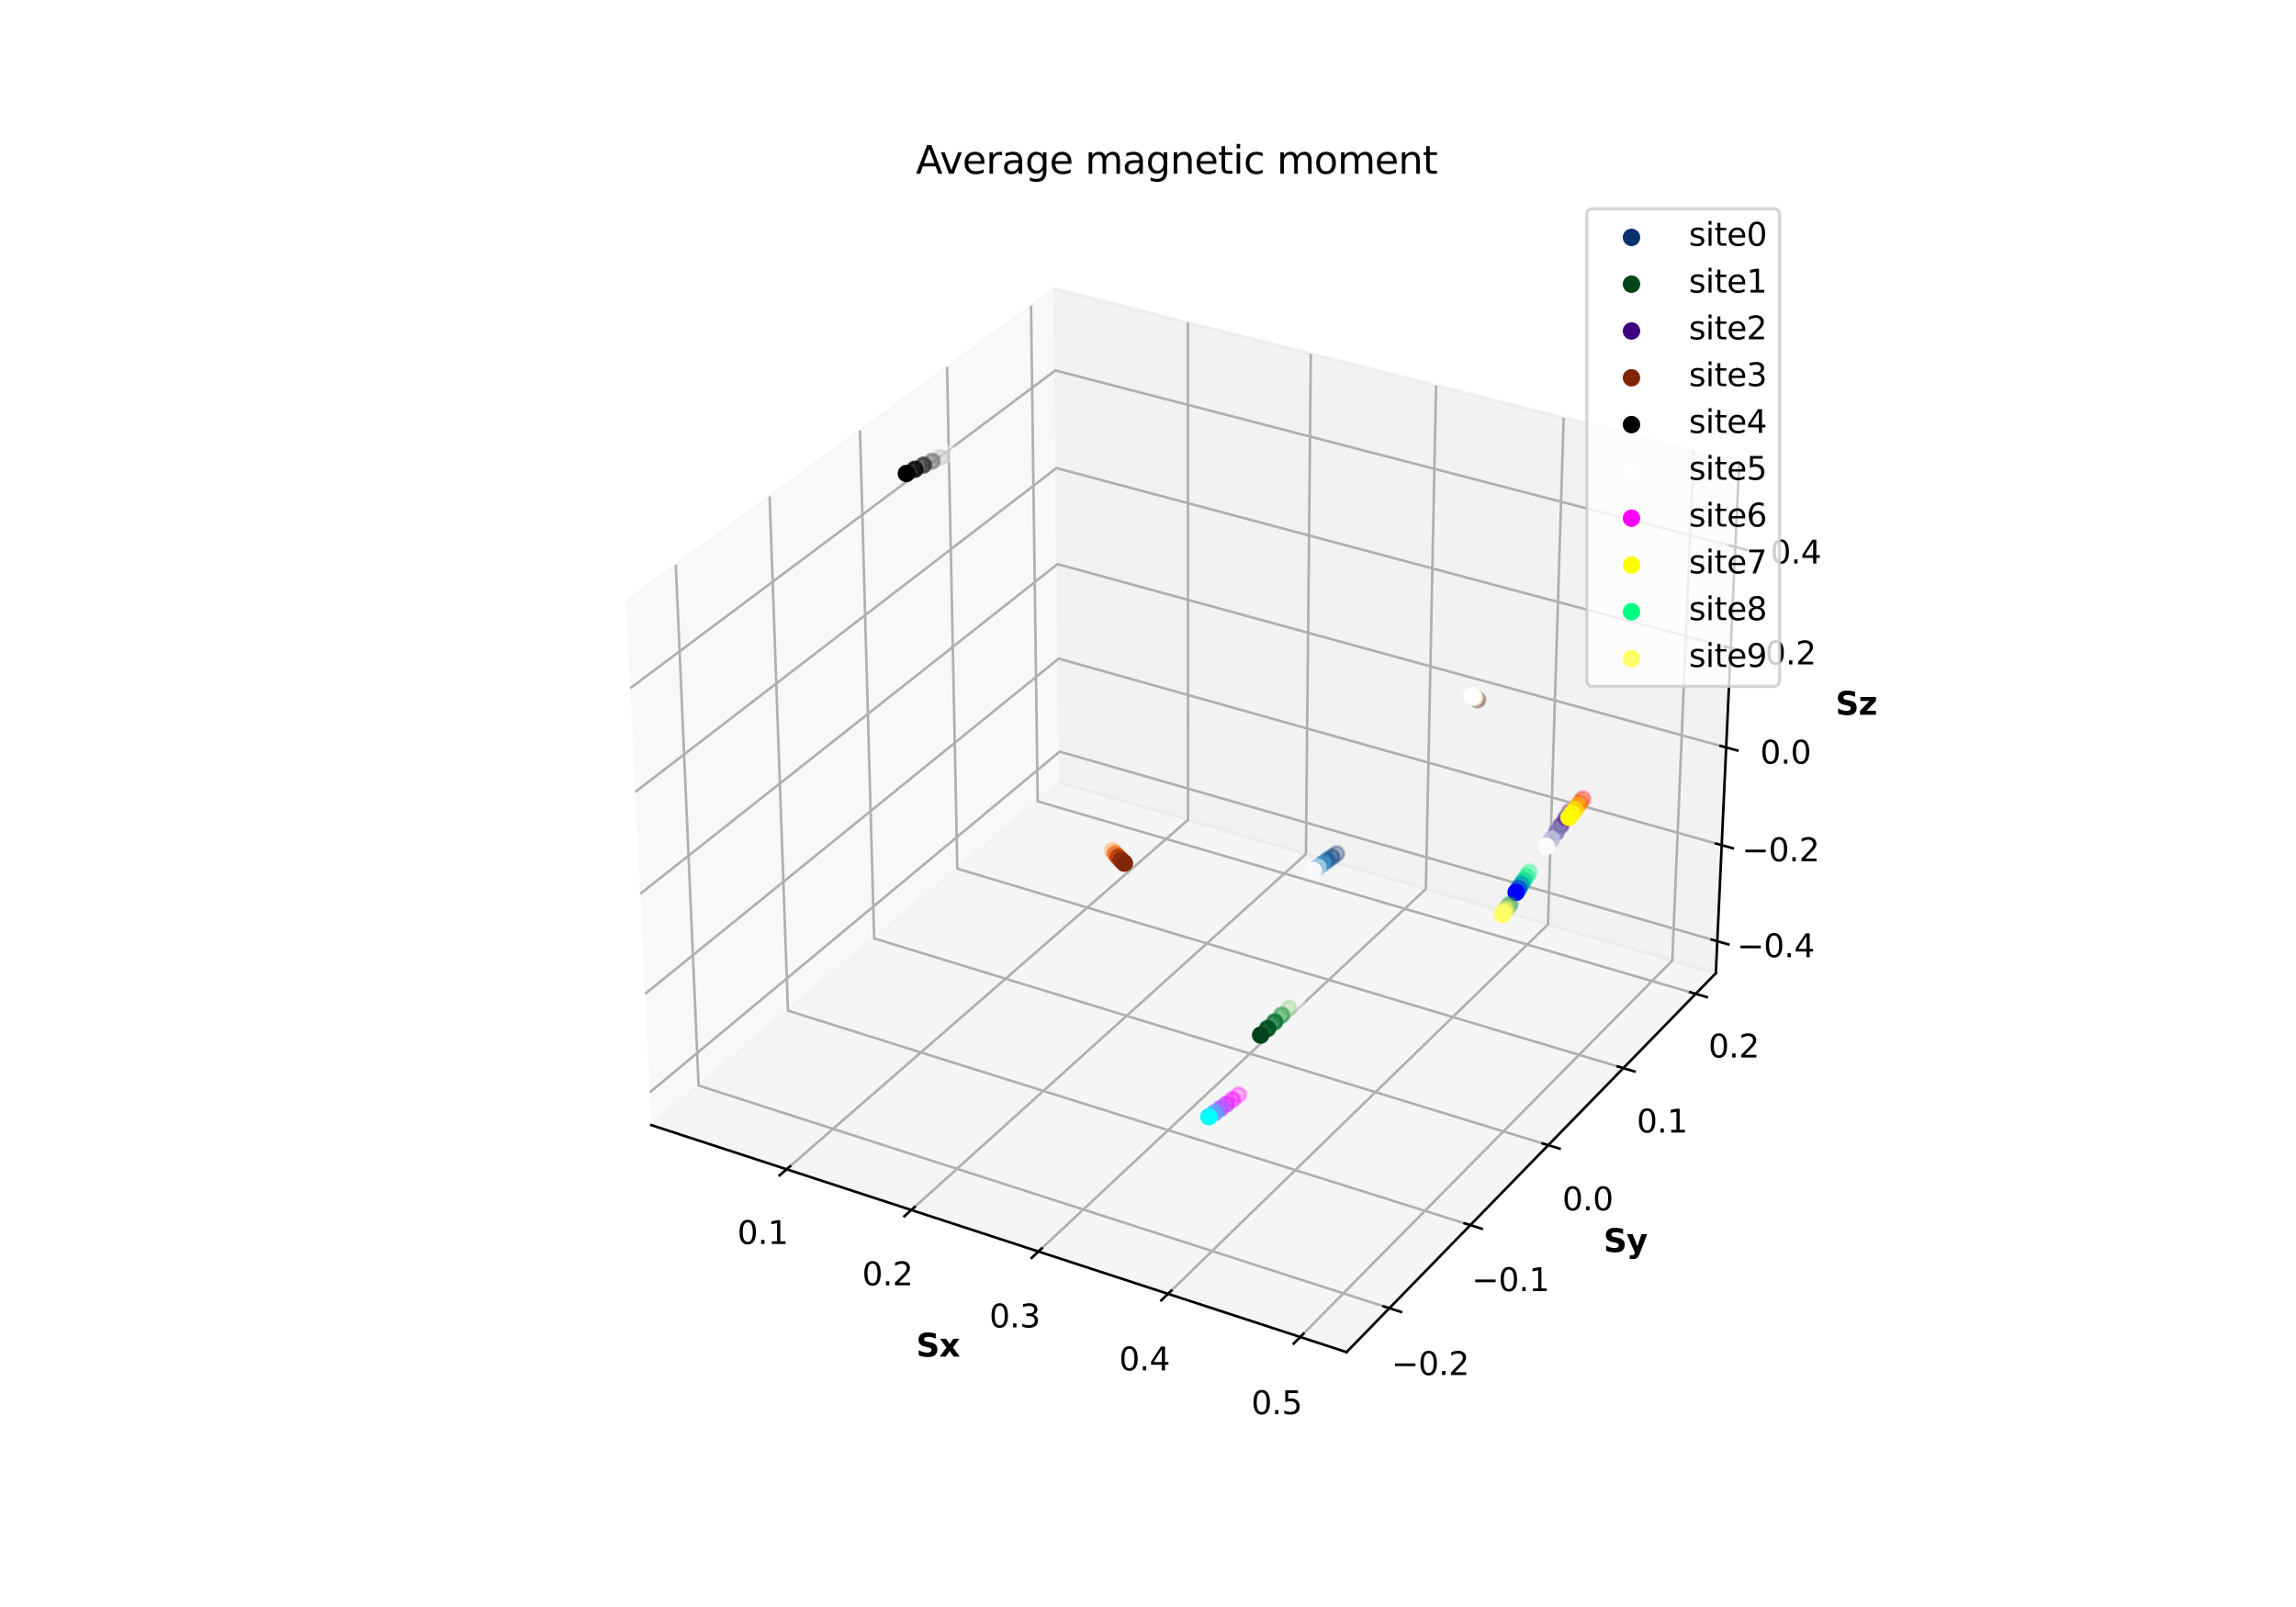 <?xml version="1.0" encoding="utf-8" standalone="no"?>
<!DOCTYPE svg PUBLIC "-//W3C//DTD SVG 1.1//EN"
  "http://www.w3.org/Graphics/SVG/1.1/DTD/svg11.dtd">
<svg xmlns:xlink="http://www.w3.org/1999/xlink" width="720pt" height="504pt" viewBox="0 0 720 504" xmlns="http://www.w3.org/2000/svg" version="1.1">
 <defs>
  <style type="text/css">*{stroke-linejoin: round; stroke-linecap: butt}</style>
 </defs>
 <g id="figure_1">
  <g id="patch_1">
   <path d="M 0 504 
L 720 504 
L 720 0 
L 0 0 
z
" style="fill: #ffffff"/>
  </g>
  <g id="patch_2">
   <path d="M 174.96 448.56 
L 563.04 448.56 
L 563.04 60.48 
L 174.96 60.48 
z
" style="fill: #ffffff"/>
  </g>
  <g id="pane3d_1">
   <g id="patch_3">
    <path d="M 204.263 352.872 
L 332.419 245.448 
L 330.638 90.525 
L 196.348 188.523 
" style="fill: #f2f2f2; opacity: 0.5; stroke: #f2f2f2; stroke-linejoin: miter"/>
   </g>
  </g>
  <g id="pane3d_2">
   <g id="patch_4">
    <path d="M 332.419 245.448 
L 538.065 305.222 
L 545.404 144.961 
L 330.638 90.525 
" style="fill: #e6e6e6; opacity: 0.5; stroke: #e6e6e6; stroke-linejoin: miter"/>
   </g>
  </g>
  <g id="pane3d_3">
   <g id="patch_5">
    <path d="M 204.263 352.872 
L 422.257 424.069 
L 538.065 305.222 
L 332.419 245.448 
" style="fill: #ececec; opacity: 0.5; stroke: #ececec; stroke-linejoin: miter"/>
   </g>
  </g>
  <g id="axis3d_1">
   <g id="line2d_1">
    <path d="M 204.263 352.872 
L 422.257 424.069 
" style="fill: none; stroke: #000000; stroke-width: 0.8; stroke-linecap: square"/>
   </g>
   <g id="text_1">
    <!-- Sx -->
    <g transform="translate(287.312 425.472) scale(0.1 -0.1)">
     <defs>
      <path id="DejaVuSans-Bold-53" d="M 3834 4519 
L 3834 3531 
Q 3450 3703 3084 3790 
Q 2719 3878 2394 3878 
Q 1963 3878 1756 3759 
Q 1550 3641 1550 3391 
Q 1550 3203 1689 3098 
Q 1828 2994 2194 2919 
L 2706 2816 
Q 3484 2659 3812 2340 
Q 4141 2022 4141 1434 
Q 4141 663 3683 286 
Q 3225 -91 2284 -91 
Q 1841 -91 1394 -6 
Q 947 78 500 244 
L 500 1259 
Q 947 1022 1364 901 
Q 1781 781 2169 781 
Q 2563 781 2772 912 
Q 2981 1044 2981 1288 
Q 2981 1506 2839 1625 
Q 2697 1744 2272 1838 
L 1806 1941 
Q 1106 2091 782 2419 
Q 459 2747 459 3303 
Q 459 4000 909 4375 
Q 1359 4750 2203 4750 
Q 2588 4750 2994 4692 
Q 3400 4634 3834 4519 
z
" transform="scale(0.016)"/>
      <path id="DejaVuSans-Bold-78" d="M 1422 1791 
L 159 3500 
L 1344 3500 
L 2059 2463 
L 2784 3500 
L 3969 3500 
L 2706 1797 
L 4031 0 
L 2847 0 
L 2059 1106 
L 1281 0 
L 97 0 
L 1422 1791 
z
" transform="scale(0.016)"/>
     </defs>
     <use xlink:href="#DejaVuSans-Bold-53"/>
     <use xlink:href="#DejaVuSans-Bold-78" x="72.021"/>
    </g>
   </g>
   <g id="Line3DCollection_1">
    <path d="M 246.675 366.724 
L 372.571 257.119 
L 372.499 101.135 
" style="fill: none; stroke: #b0b0b0; stroke-width: 0.8"/>
    <path d="M 285.776 379.494 
L 409.528 267.861 
L 411.06 110.909 
" style="fill: none; stroke: #b0b0b0; stroke-width: 0.8"/>
    <path d="M 325.637 392.513 
L 447.142 278.794 
L 450.337 120.865 
" style="fill: none; stroke: #b0b0b0; stroke-width: 0.8"/>
    <path d="M 366.279 405.786 
L 485.431 289.923 
L 490.349 131.007 
" style="fill: none; stroke: #b0b0b0; stroke-width: 0.8"/>
    <path d="M 407.725 419.323 
L 524.413 301.253 
L 531.118 141.34 
" style="fill: none; stroke: #b0b0b0; stroke-width: 0.8"/>
   </g>
   <g id="xtick_1">
    <g id="line2d_2">
     <path d="M 247.771 365.769 
L 244.476 368.638 
" style="fill: none; stroke: #000000; stroke-width: 0.8; stroke-linecap: square"/>
    </g>
    <g id="text_2">
     <!-- 0.1 -->
     <g transform="translate(231.223 390.153) scale(0.1 -0.1)">
      <defs>
       <path id="DejaVuSans-30" d="M 2034 4250 
Q 1547 4250 1301 3770 
Q 1056 3291 1056 2328 
Q 1056 1369 1301 889 
Q 1547 409 2034 409 
Q 2525 409 2770 889 
Q 3016 1369 3016 2328 
Q 3016 3291 2770 3770 
Q 2525 4250 2034 4250 
z
M 2034 4750 
Q 2819 4750 3233 4129 
Q 3647 3509 3647 2328 
Q 3647 1150 3233 529 
Q 2819 -91 2034 -91 
Q 1250 -91 836 529 
Q 422 1150 422 2328 
Q 422 3509 836 4129 
Q 1250 4750 2034 4750 
z
" transform="scale(0.016)"/>
       <path id="DejaVuSans-2e" d="M 684 794 
L 1344 794 
L 1344 0 
L 684 0 
L 684 794 
z
" transform="scale(0.016)"/>
       <path id="DejaVuSans-31" d="M 794 531 
L 1825 531 
L 1825 4091 
L 703 3866 
L 703 4441 
L 1819 4666 
L 2450 4666 
L 2450 531 
L 3481 531 
L 3481 0 
L 794 0 
L 794 531 
z
" transform="scale(0.016)"/>
      </defs>
      <use xlink:href="#DejaVuSans-30"/>
      <use xlink:href="#DejaVuSans-2e" x="63.623"/>
      <use xlink:href="#DejaVuSans-31" x="95.41"/>
     </g>
    </g>
   </g>
   <g id="xtick_2">
    <g id="line2d_3">
     <path d="M 286.855 378.521 
L 283.613 381.445 
" style="fill: none; stroke: #000000; stroke-width: 0.8; stroke-linecap: square"/>
    </g>
    <g id="text_3">
     <!-- 0.2 -->
     <g transform="translate(270.354 403.109) scale(0.1 -0.1)">
      <defs>
       <path id="DejaVuSans-32" d="M 1228 531 
L 3431 531 
L 3431 0 
L 469 0 
L 469 531 
Q 828 903 1448 1529 
Q 2069 2156 2228 2338 
Q 2531 2678 2651 2914 
Q 2772 3150 2772 3378 
Q 2772 3750 2511 3984 
Q 2250 4219 1831 4219 
Q 1534 4219 1204 4116 
Q 875 4013 500 3803 
L 500 4441 
Q 881 4594 1212 4672 
Q 1544 4750 1819 4750 
Q 2544 4750 2975 4387 
Q 3406 4025 3406 3419 
Q 3406 3131 3298 2873 
Q 3191 2616 2906 2266 
Q 2828 2175 2409 1742 
Q 1991 1309 1228 531 
z
" transform="scale(0.016)"/>
      </defs>
      <use xlink:href="#DejaVuSans-30"/>
      <use xlink:href="#DejaVuSans-2e" x="63.623"/>
      <use xlink:href="#DejaVuSans-32" x="95.41"/>
     </g>
    </g>
   </g>
   <g id="xtick_3">
    <g id="line2d_4">
     <path d="M 326.697 391.52 
L 323.511 394.502 
" style="fill: none; stroke: #000000; stroke-width: 0.8; stroke-linecap: square"/>
    </g>
    <g id="text_4">
     <!-- 0.3 -->
     <g transform="translate(310.246 416.317) scale(0.1 -0.1)">
      <defs>
       <path id="DejaVuSans-33" d="M 2597 2516 
Q 3050 2419 3304 2112 
Q 3559 1806 3559 1356 
Q 3559 666 3084 287 
Q 2609 -91 1734 -91 
Q 1441 -91 1130 -33 
Q 819 25 488 141 
L 488 750 
Q 750 597 1062 519 
Q 1375 441 1716 441 
Q 2309 441 2620 675 
Q 2931 909 2931 1356 
Q 2931 1769 2642 2001 
Q 2353 2234 1838 2234 
L 1294 2234 
L 1294 2753 
L 1863 2753 
Q 2328 2753 2575 2939 
Q 2822 3125 2822 3475 
Q 2822 3834 2567 4026 
Q 2313 4219 1838 4219 
Q 1578 4219 1281 4162 
Q 984 4106 628 3988 
L 628 4550 
Q 988 4650 1302 4700 
Q 1616 4750 1894 4750 
Q 2613 4750 3031 4423 
Q 3450 4097 3450 3541 
Q 3450 3153 3228 2886 
Q 3006 2619 2597 2516 
z
" transform="scale(0.016)"/>
      </defs>
      <use xlink:href="#DejaVuSans-30"/>
      <use xlink:href="#DejaVuSans-2e" x="63.623"/>
      <use xlink:href="#DejaVuSans-33" x="95.41"/>
     </g>
    </g>
   </g>
   <g id="xtick_4">
    <g id="line2d_5">
     <path d="M 367.319 404.774 
L 364.193 407.815 
" style="fill: none; stroke: #000000; stroke-width: 0.8; stroke-linecap: square"/>
    </g>
    <g id="text_5">
     <!-- 0.4 -->
     <g transform="translate(350.922 429.785) scale(0.1 -0.1)">
      <defs>
       <path id="DejaVuSans-34" d="M 2419 4116 
L 825 1625 
L 2419 1625 
L 2419 4116 
z
M 2253 4666 
L 3047 4666 
L 3047 1625 
L 3713 1625 
L 3713 1100 
L 3047 1100 
L 3047 0 
L 2419 0 
L 2419 1100 
L 313 1100 
L 313 1709 
L 2253 4666 
z
" transform="scale(0.016)"/>
      </defs>
      <use xlink:href="#DejaVuSans-30"/>
      <use xlink:href="#DejaVuSans-2e" x="63.623"/>
      <use xlink:href="#DejaVuSans-34" x="95.41"/>
     </g>
    </g>
   </g>
   <g id="xtick_5">
    <g id="line2d_6">
     <path d="M 408.745 418.291 
L 405.681 421.392 
" style="fill: none; stroke: #000000; stroke-width: 0.8; stroke-linecap: square"/>
    </g>
    <g id="text_6">
     <!-- 0.5 -->
     <g transform="translate(392.406 443.521) scale(0.1 -0.1)">
      <defs>
       <path id="DejaVuSans-35" d="M 691 4666 
L 3169 4666 
L 3169 4134 
L 1269 4134 
L 1269 2991 
Q 1406 3038 1543 3061 
Q 1681 3084 1819 3084 
Q 2600 3084 3056 2656 
Q 3513 2228 3513 1497 
Q 3513 744 3044 326 
Q 2575 -91 1722 -91 
Q 1428 -91 1123 -41 
Q 819 9 494 109 
L 494 744 
Q 775 591 1075 516 
Q 1375 441 1709 441 
Q 2250 441 2565 725 
Q 2881 1009 2881 1497 
Q 2881 1984 2565 2268 
Q 2250 2553 1709 2553 
Q 1456 2553 1204 2497 
Q 953 2441 691 2322 
L 691 4666 
z
" transform="scale(0.016)"/>
      </defs>
      <use xlink:href="#DejaVuSans-30"/>
      <use xlink:href="#DejaVuSans-2e" x="63.623"/>
      <use xlink:href="#DejaVuSans-35" x="95.41"/>
     </g>
    </g>
   </g>
  </g>
  <g id="axis3d_2">
   <g id="line2d_7">
    <path d="M 538.065 305.222 
L 422.257 424.069 
" style="fill: none; stroke: #000000; stroke-width: 0.8; stroke-linecap: square"/>
   </g>
   <g id="text_7">
    <!-- Sy -->
    <g transform="translate(502.854 392.666) scale(0.1 -0.1)">
     <defs>
      <path id="DejaVuSans-Bold-79" d="M 78 3500 
L 1197 3500 
L 2138 1125 
L 2938 3500 
L 4056 3500 
L 2584 -331 
Q 2363 -916 2067 -1148 
Q 1772 -1381 1288 -1381 
L 641 -1381 
L 641 -647 
L 991 -647 
Q 1275 -647 1404 -556 
Q 1534 -466 1606 -231 
L 1638 -134 
L 78 3500 
z
" transform="scale(0.016)"/>
     </defs>
     <use xlink:href="#DejaVuSans-Bold-53"/>
     <use xlink:href="#DejaVuSans-Bold-79" x="72.021"/>
    </g>
   </g>
   <g id="Line3DCollection_2">
    <path d="M 211.921 177.159 
L 219.074 340.457 
L 435.694 410.28 
" style="fill: none; stroke: #b0b0b0; stroke-width: 0.8"/>
    <path d="M 241.344 155.687 
L 247.095 316.969 
L 461.077 384.231 
" style="fill: none; stroke: #b0b0b0; stroke-width: 0.8"/>
    <path d="M 269.679 135.01 
L 274.124 294.313 
L 485.513 359.153 
" style="fill: none; stroke: #b0b0b0; stroke-width: 0.8"/>
    <path d="M 296.984 115.084 
L 300.211 272.446 
L 509.056 334.992 
" style="fill: none; stroke: #b0b0b0; stroke-width: 0.8"/>
    <path d="M 323.315 95.869 
L 325.406 251.328 
L 531.754 311.699 
" style="fill: none; stroke: #b0b0b0; stroke-width: 0.8"/>
   </g>
   <g id="xtick_6">
    <g id="line2d_8">
     <path d="M 433.869 409.691 
L 439.349 411.458 
" style="fill: none; stroke: #000000; stroke-width: 0.8; stroke-linecap: square"/>
    </g>
    <g id="text_8">
     <!-- −0.2 -->
     <g transform="translate(436.381 431.242) scale(0.1 -0.1)">
      <defs>
       <path id="DejaVuSans-2212" d="M 678 2272 
L 4684 2272 
L 4684 1741 
L 678 1741 
L 678 2272 
z
" transform="scale(0.016)"/>
      </defs>
      <use xlink:href="#DejaVuSans-2212"/>
      <use xlink:href="#DejaVuSans-30" x="83.789"/>
      <use xlink:href="#DejaVuSans-2e" x="147.412"/>
      <use xlink:href="#DejaVuSans-32" x="179.199"/>
     </g>
    </g>
   </g>
   <g id="xtick_7">
    <g id="line2d_9">
     <path d="M 459.276 383.665 
L 464.683 385.364 
" style="fill: none; stroke: #000000; stroke-width: 0.8; stroke-linecap: square"/>
    </g>
    <g id="text_9">
     <!-- −0.1 -->
     <g transform="translate(461.53 404.929) scale(0.1 -0.1)">
      <use xlink:href="#DejaVuSans-2212"/>
      <use xlink:href="#DejaVuSans-30" x="83.789"/>
      <use xlink:href="#DejaVuSans-2e" x="147.412"/>
      <use xlink:href="#DejaVuSans-31" x="179.199"/>
     </g>
    </g>
   </g>
   <g id="xtick_8">
    <g id="line2d_10">
     <path d="M 483.736 358.607 
L 489.073 360.244 
" style="fill: none; stroke: #000000; stroke-width: 0.8; stroke-linecap: square"/>
    </g>
    <g id="text_10">
     <!-- 0.0 -->
     <g transform="translate(489.932 379.597) scale(0.1 -0.1)">
      <use xlink:href="#DejaVuSans-30"/>
      <use xlink:href="#DejaVuSans-2e" x="63.623"/>
      <use xlink:href="#DejaVuSans-30" x="95.41"/>
     </g>
    </g>
   </g>
   <g id="xtick_9">
    <g id="line2d_11">
     <path d="M 507.302 334.466 
L 512.57 336.044 
" style="fill: none; stroke: #000000; stroke-width: 0.8; stroke-linecap: square"/>
    </g>
    <g id="text_11">
     <!-- 0.1 -->
     <g transform="translate(513.257 355.192) scale(0.1 -0.1)">
      <use xlink:href="#DejaVuSans-30"/>
      <use xlink:href="#DejaVuSans-2e" x="63.623"/>
      <use xlink:href="#DejaVuSans-31" x="95.41"/>
     </g>
    </g>
   </g>
   <g id="xtick_10">
    <g id="line2d_12">
     <path d="M 530.021 311.192 
L 535.222 312.714 
" style="fill: none; stroke: #000000; stroke-width: 0.8; stroke-linecap: square"/>
    </g>
    <g id="text_12">
     <!-- 0.2 -->
     <g transform="translate(535.745 331.663) scale(0.1 -0.1)">
      <use xlink:href="#DejaVuSans-30"/>
      <use xlink:href="#DejaVuSans-2e" x="63.623"/>
      <use xlink:href="#DejaVuSans-32" x="95.41"/>
     </g>
    </g>
   </g>
  </g>
  <g id="axis3d_3">
   <g id="line2d_13">
    <path d="M 538.065 305.222 
L 545.404 144.961 
" style="fill: none; stroke: #000000; stroke-width: 0.8; stroke-linecap: square"/>
   </g>
   <g id="text_13">
    <!-- Sz -->
    <g transform="translate(575.603 224.186) scale(0.1 -0.1)">
     <defs>
      <path id="DejaVuSans-Bold-7a" d="M 366 3500 
L 3419 3500 
L 3419 2719 
L 1575 800 
L 3419 800 
L 3419 0 
L 288 0 
L 288 781 
L 2131 2700 
L 366 2700 
L 366 3500 
z
" transform="scale(0.016)"/>
     </defs>
     <use xlink:href="#DejaVuSans-Bold-53"/>
     <use xlink:href="#DejaVuSans-Bold-7a" x="72.021"/>
    </g>
   </g>
   <g id="Line3DCollection_3">
    <path d="M 538.525 295.188 
L 332.308 235.729 
L 203.768 342.598 
" style="fill: none; stroke: #b0b0b0; stroke-width: 0.8"/>
    <path d="M 539.904 265.057 
L 331.972 206.559 
L 202.282 311.734 
" style="fill: none; stroke: #b0b0b0; stroke-width: 0.8"/>
    <path d="M 541.308 234.415 
L 331.631 176.919 
L 200.769 280.327 
" style="fill: none; stroke: #b0b0b0; stroke-width: 0.8"/>
    <path d="M 542.735 203.25 
L 331.285 146.797 
L 199.23 248.363 
" style="fill: none; stroke: #b0b0b0; stroke-width: 0.8"/>
    <path d="M 544.186 171.548 
L 330.933 116.181 
L 197.663 215.826 
" style="fill: none; stroke: #b0b0b0; stroke-width: 0.8"/>
   </g>
   <g id="xtick_11">
    <g id="line2d_14">
     <path d="M 536.794 294.689 
L 541.991 296.187 
" style="fill: none; stroke: #000000; stroke-width: 0.8; stroke-linecap: square"/>
    </g>
    <g id="text_14">
     <!-- −0.4 -->
     <g transform="translate(544.699 300.192) scale(0.1 -0.1)">
      <use xlink:href="#DejaVuSans-2212"/>
      <use xlink:href="#DejaVuSans-30" x="83.789"/>
      <use xlink:href="#DejaVuSans-2e" x="147.412"/>
      <use xlink:href="#DejaVuSans-34" x="179.199"/>
     </g>
    </g>
   </g>
   <g id="xtick_12">
    <g id="line2d_15">
     <path d="M 538.158 264.565 
L 543.401 266.04 
" style="fill: none; stroke: #000000; stroke-width: 0.8; stroke-linecap: square"/>
    </g>
    <g id="text_15">
     <!-- −0.2 -->
     <g transform="translate(546.23 270.102) scale(0.1 -0.1)">
      <use xlink:href="#DejaVuSans-2212"/>
      <use xlink:href="#DejaVuSans-30" x="83.789"/>
      <use xlink:href="#DejaVuSans-2e" x="147.412"/>
      <use xlink:href="#DejaVuSans-32" x="179.199"/>
     </g>
    </g>
   </g>
   <g id="xtick_13">
    <g id="line2d_16">
     <path d="M 539.546 233.932 
L 544.835 235.382 
" style="fill: none; stroke: #000000; stroke-width: 0.8; stroke-linecap: square"/>
    </g>
    <g id="text_16">
     <!-- 0.0 -->
     <g transform="translate(551.976 239.503) scale(0.1 -0.1)">
      <use xlink:href="#DejaVuSans-30"/>
      <use xlink:href="#DejaVuSans-2e" x="63.623"/>
      <use xlink:href="#DejaVuSans-30" x="95.41"/>
     </g>
    </g>
   </g>
   <g id="xtick_14">
    <g id="line2d_17">
     <path d="M 540.958 202.776 
L 546.293 204.2 
" style="fill: none; stroke: #000000; stroke-width: 0.8; stroke-linecap: square"/>
    </g>
    <g id="text_17">
     <!-- 0.2 -->
     <g transform="translate(553.559 208.383) scale(0.1 -0.1)">
      <use xlink:href="#DejaVuSans-30"/>
      <use xlink:href="#DejaVuSans-2e" x="63.623"/>
      <use xlink:href="#DejaVuSans-32" x="95.41"/>
     </g>
    </g>
   </g>
   <g id="xtick_15">
    <g id="line2d_18">
     <path d="M 542.394 171.083 
L 547.777 172.48 
" style="fill: none; stroke: #000000; stroke-width: 0.8; stroke-linecap: square"/>
    </g>
    <g id="text_18">
     <!-- 0.4 -->
     <g transform="translate(555.169 176.727) scale(0.1 -0.1)">
      <use xlink:href="#DejaVuSans-30"/>
      <use xlink:href="#DejaVuSans-2e" x="63.623"/>
      <use xlink:href="#DejaVuSans-34" x="95.41"/>
     </g>
    </g>
   </g>
  </g>
  <g id="axes_1">
   <g id="Path3DCollection_1">
    <defs>
     <path id="C0_0_ae78f19c80" d="M 0 2.236 
C 0.593 2.236 1.162 2 1.581 1.581 
C 2 1.162 2.236 0.593 2.236 -0 
C 2.236 -0.593 2 -1.162 1.581 -1.581 
C 1.162 -2 0.593 -2.236 0 -2.236 
C -0.593 -2.236 -1.162 -2 -1.581 -1.581 
C -2 -1.162 -2.236 -0.593 -2.236 0 
C -2.236 0.593 -2 1.162 -1.581 1.581 
C -1.162 2 -0.593 2.236 0 2.236 
z
"/>
    </defs>
    <g clip-path="url(#pfedd9b4a2f)">
     <use xlink:href="#C0_0_ae78f19c80" x="419.177" y="267.73" style="fill: #08306b; fill-opacity: 0.3; stroke: #08306b; stroke-opacity: 0.3"/>
    </g>
    <g clip-path="url(#pfedd9b4a2f)">
     <use xlink:href="#C0_0_ae78f19c80" x="417.706" y="268.763" style="fill: #083979; fill-opacity: 0.423; stroke: #083979; stroke-opacity: 0.423"/>
    </g>
    <g clip-path="url(#pfedd9b4a2f)">
     <use xlink:href="#C0_0_ae78f19c80" x="416.237" y="269.81" style="fill: #0e59a2; fill-opacity: 0.555; stroke: #0e59a2; stroke-opacity: 0.555"/>
    </g>
    <g clip-path="url(#pfedd9b4a2f)">
     <use xlink:href="#C0_0_ae78f19c80" x="414.768" y="270.872" style="fill: #3d8dc4; fill-opacity: 0.695; stroke: #3d8dc4; stroke-opacity: 0.695"/>
    </g>
    <g clip-path="url(#pfedd9b4a2f)">
     <use xlink:href="#C0_0_ae78f19c80" x="413.302" y="271.948" style="fill: #a1cbe2; fill-opacity: 0.843; stroke: #a1cbe2; stroke-opacity: 0.843"/>
    </g>
    <g clip-path="url(#pfedd9b4a2f)">
     <use xlink:href="#C0_0_ae78f19c80" x="411.838" y="273.036" style="fill: #f7fbff; stroke: #f7fbff"/>
    </g>
   </g>
   <g id="text_19">
    <!-- Average magnetic moment -->
    <g transform="translate(287.197 54.48) scale(0.12 -0.12)">
     <defs>
      <path id="DejaVuSans-41" d="M 2188 4044 
L 1331 1722 
L 3047 1722 
L 2188 4044 
z
M 1831 4666 
L 2547 4666 
L 4325 0 
L 3669 0 
L 3244 1197 
L 1141 1197 
L 716 0 
L 50 0 
L 1831 4666 
z
" transform="scale(0.016)"/>
      <path id="DejaVuSans-76" d="M 191 3500 
L 800 3500 
L 1894 563 
L 2988 3500 
L 3597 3500 
L 2284 0 
L 1503 0 
L 191 3500 
z
" transform="scale(0.016)"/>
      <path id="DejaVuSans-65" d="M 3597 1894 
L 3597 1613 
L 953 1613 
Q 991 1019 1311 708 
Q 1631 397 2203 397 
Q 2534 397 2845 478 
Q 3156 559 3463 722 
L 3463 178 
Q 3153 47 2828 -22 
Q 2503 -91 2169 -91 
Q 1331 -91 842 396 
Q 353 884 353 1716 
Q 353 2575 817 3079 
Q 1281 3584 2069 3584 
Q 2775 3584 3186 3129 
Q 3597 2675 3597 1894 
z
M 3022 2063 
Q 3016 2534 2758 2815 
Q 2500 3097 2075 3097 
Q 1594 3097 1305 2825 
Q 1016 2553 972 2059 
L 3022 2063 
z
" transform="scale(0.016)"/>
      <path id="DejaVuSans-72" d="M 2631 2963 
Q 2534 3019 2420 3045 
Q 2306 3072 2169 3072 
Q 1681 3072 1420 2755 
Q 1159 2438 1159 1844 
L 1159 0 
L 581 0 
L 581 3500 
L 1159 3500 
L 1159 2956 
Q 1341 3275 1631 3429 
Q 1922 3584 2338 3584 
Q 2397 3584 2469 3576 
Q 2541 3569 2628 3553 
L 2631 2963 
z
" transform="scale(0.016)"/>
      <path id="DejaVuSans-61" d="M 2194 1759 
Q 1497 1759 1228 1600 
Q 959 1441 959 1056 
Q 959 750 1161 570 
Q 1363 391 1709 391 
Q 2188 391 2477 730 
Q 2766 1069 2766 1631 
L 2766 1759 
L 2194 1759 
z
M 3341 1997 
L 3341 0 
L 2766 0 
L 2766 531 
Q 2569 213 2275 61 
Q 1981 -91 1556 -91 
Q 1019 -91 701 211 
Q 384 513 384 1019 
Q 384 1609 779 1909 
Q 1175 2209 1959 2209 
L 2766 2209 
L 2766 2266 
Q 2766 2663 2505 2880 
Q 2244 3097 1772 3097 
Q 1472 3097 1187 3025 
Q 903 2953 641 2809 
L 641 3341 
Q 956 3463 1253 3523 
Q 1550 3584 1831 3584 
Q 2591 3584 2966 3190 
Q 3341 2797 3341 1997 
z
" transform="scale(0.016)"/>
      <path id="DejaVuSans-67" d="M 2906 1791 
Q 2906 2416 2648 2759 
Q 2391 3103 1925 3103 
Q 1463 3103 1205 2759 
Q 947 2416 947 1791 
Q 947 1169 1205 825 
Q 1463 481 1925 481 
Q 2391 481 2648 825 
Q 2906 1169 2906 1791 
z
M 3481 434 
Q 3481 -459 3084 -895 
Q 2688 -1331 1869 -1331 
Q 1566 -1331 1297 -1286 
Q 1028 -1241 775 -1147 
L 775 -588 
Q 1028 -725 1275 -790 
Q 1522 -856 1778 -856 
Q 2344 -856 2625 -561 
Q 2906 -266 2906 331 
L 2906 616 
Q 2728 306 2450 153 
Q 2172 0 1784 0 
Q 1141 0 747 490 
Q 353 981 353 1791 
Q 353 2603 747 3093 
Q 1141 3584 1784 3584 
Q 2172 3584 2450 3431 
Q 2728 3278 2906 2969 
L 2906 3500 
L 3481 3500 
L 3481 434 
z
" transform="scale(0.016)"/>
      <path id="DejaVuSans-20" transform="scale(0.016)"/>
      <path id="DejaVuSans-6d" d="M 3328 2828 
Q 3544 3216 3844 3400 
Q 4144 3584 4550 3584 
Q 5097 3584 5394 3201 
Q 5691 2819 5691 2113 
L 5691 0 
L 5113 0 
L 5113 2094 
Q 5113 2597 4934 2840 
Q 4756 3084 4391 3084 
Q 3944 3084 3684 2787 
Q 3425 2491 3425 1978 
L 3425 0 
L 2847 0 
L 2847 2094 
Q 2847 2600 2669 2842 
Q 2491 3084 2119 3084 
Q 1678 3084 1418 2786 
Q 1159 2488 1159 1978 
L 1159 0 
L 581 0 
L 581 3500 
L 1159 3500 
L 1159 2956 
Q 1356 3278 1631 3431 
Q 1906 3584 2284 3584 
Q 2666 3584 2933 3390 
Q 3200 3197 3328 2828 
z
" transform="scale(0.016)"/>
      <path id="DejaVuSans-6e" d="M 3513 2113 
L 3513 0 
L 2938 0 
L 2938 2094 
Q 2938 2591 2744 2837 
Q 2550 3084 2163 3084 
Q 1697 3084 1428 2787 
Q 1159 2491 1159 1978 
L 1159 0 
L 581 0 
L 581 3500 
L 1159 3500 
L 1159 2956 
Q 1366 3272 1645 3428 
Q 1925 3584 2291 3584 
Q 2894 3584 3203 3211 
Q 3513 2838 3513 2113 
z
" transform="scale(0.016)"/>
      <path id="DejaVuSans-74" d="M 1172 4494 
L 1172 3500 
L 2356 3500 
L 2356 3053 
L 1172 3053 
L 1172 1153 
Q 1172 725 1289 603 
Q 1406 481 1766 481 
L 2356 481 
L 2356 0 
L 1766 0 
Q 1100 0 847 248 
Q 594 497 594 1153 
L 594 3053 
L 172 3053 
L 172 3500 
L 594 3500 
L 594 4494 
L 1172 4494 
z
" transform="scale(0.016)"/>
      <path id="DejaVuSans-69" d="M 603 3500 
L 1178 3500 
L 1178 0 
L 603 0 
L 603 3500 
z
M 603 4863 
L 1178 4863 
L 1178 4134 
L 603 4134 
L 603 4863 
z
" transform="scale(0.016)"/>
      <path id="DejaVuSans-63" d="M 3122 3366 
L 3122 2828 
Q 2878 2963 2633 3030 
Q 2388 3097 2138 3097 
Q 1578 3097 1268 2742 
Q 959 2388 959 1747 
Q 959 1106 1268 751 
Q 1578 397 2138 397 
Q 2388 397 2633 464 
Q 2878 531 3122 666 
L 3122 134 
Q 2881 22 2623 -34 
Q 2366 -91 2075 -91 
Q 1284 -91 818 406 
Q 353 903 353 1747 
Q 353 2603 823 3093 
Q 1294 3584 2113 3584 
Q 2378 3584 2631 3529 
Q 2884 3475 3122 3366 
z
" transform="scale(0.016)"/>
      <path id="DejaVuSans-6f" d="M 1959 3097 
Q 1497 3097 1228 2736 
Q 959 2375 959 1747 
Q 959 1119 1226 758 
Q 1494 397 1959 397 
Q 2419 397 2687 759 
Q 2956 1122 2956 1747 
Q 2956 2369 2687 2733 
Q 2419 3097 1959 3097 
z
M 1959 3584 
Q 2709 3584 3137 3096 
Q 3566 2609 3566 1747 
Q 3566 888 3137 398 
Q 2709 -91 1959 -91 
Q 1206 -91 779 398 
Q 353 888 353 1747 
Q 353 2609 779 3096 
Q 1206 3584 1959 3584 
z
" transform="scale(0.016)"/>
     </defs>
     <use xlink:href="#DejaVuSans-41"/>
     <use xlink:href="#DejaVuSans-76" x="62.533"/>
     <use xlink:href="#DejaVuSans-65" x="121.713"/>
     <use xlink:href="#DejaVuSans-72" x="183.236"/>
     <use xlink:href="#DejaVuSans-61" x="224.35"/>
     <use xlink:href="#DejaVuSans-67" x="285.629"/>
     <use xlink:href="#DejaVuSans-65" x="349.105"/>
     <use xlink:href="#DejaVuSans-20" x="410.629"/>
     <use xlink:href="#DejaVuSans-6d" x="442.416"/>
     <use xlink:href="#DejaVuSans-61" x="539.828"/>
     <use xlink:href="#DejaVuSans-67" x="601.107"/>
     <use xlink:href="#DejaVuSans-6e" x="664.584"/>
     <use xlink:href="#DejaVuSans-65" x="727.963"/>
     <use xlink:href="#DejaVuSans-74" x="789.486"/>
     <use xlink:href="#DejaVuSans-69" x="828.695"/>
     <use xlink:href="#DejaVuSans-63" x="856.479"/>
     <use xlink:href="#DejaVuSans-20" x="911.459"/>
     <use xlink:href="#DejaVuSans-6d" x="943.246"/>
     <use xlink:href="#DejaVuSans-6f" x="1040.658"/>
     <use xlink:href="#DejaVuSans-6d" x="1101.84"/>
     <use xlink:href="#DejaVuSans-65" x="1199.252"/>
     <use xlink:href="#DejaVuSans-6e" x="1260.775"/>
     <use xlink:href="#DejaVuSans-74" x="1324.154"/>
    </g>
   </g>
   <g id="Path3DCollection_2">
    <defs>
     <path id="C1_0_3077d72819" d="M 0 2.236 
C 0.593 2.236 1.162 2 1.581 1.581 
C 2 1.162 2.236 0.593 2.236 -0 
C 2.236 -0.593 2 -1.162 1.581 -1.581 
C 1.162 -2 0.593 -2.236 0 -2.236 
C -0.593 -2.236 -1.162 -2 -1.581 -1.581 
C -2 -1.162 -2.236 -0.593 -2.236 0 
C -2.236 0.593 -2 1.162 -1.581 1.581 
C -1.162 2 -0.593 2.236 0 2.236 
z
"/>
    </defs>
    <g clip-path="url(#pfedd9b4a2f)">
     <use xlink:href="#C1_0_3077d72819" x="492.221" y="254.541" style="fill: #3f007d; fill-opacity: 0.3; stroke: #3f007d; stroke-opacity: 0.3"/>
    </g>
    <g clip-path="url(#pfedd9b4a2f)">
     <use xlink:href="#C1_0_3077d72819" x="490.899" y="256.688" style="fill: #450b82; fill-opacity: 0.423; stroke: #450b82; stroke-opacity: 0.423"/>
    </g>
    <g clip-path="url(#pfedd9b4a2f)">
     <use xlink:href="#C1_0_3077d72819" x="489.507" y="258.855" style="fill: #593093; fill-opacity: 0.554; stroke: #593093; stroke-opacity: 0.554"/>
    </g>
    <g clip-path="url(#pfedd9b4a2f)">
     <use xlink:href="#C1_0_3077d72819" x="488.045" y="261.039" style="fill: #7c75b6; fill-opacity: 0.694; stroke: #7c75b6; stroke-opacity: 0.694"/>
    </g>
    <g clip-path="url(#pfedd9b4a2f)">
     <use xlink:href="#C1_0_3077d72819" x="486.516" y="263.238" style="fill: #bebfdd; fill-opacity: 0.843; stroke: #bebfdd; stroke-opacity: 0.843"/>
    </g>
    <g clip-path="url(#pfedd9b4a2f)">
     <use xlink:href="#C1_0_3077d72819" x="484.919" y="265.45" style="fill: #fcfbfd; stroke: #fcfbfd"/>
    </g>
   </g>
   <g id="Path3DCollection_3">
    <defs>
     <path id="C2_0_1e4ff19672" d="M 0 2.236 
C 0.593 2.236 1.162 2 1.581 1.581 
C 2 1.162 2.236 0.593 2.236 -0 
C 2.236 -0.593 2 -1.162 1.581 -1.581 
C 1.162 -2 0.593 -2.236 0 -2.236 
C -0.593 -2.236 -1.162 -2 -1.581 -1.581 
C -2 -1.162 -2.236 -0.593 -2.236 0 
C -2.236 0.593 -2 1.162 -1.581 1.581 
C -1.162 2 -0.593 2.236 0 2.236 
z
"/>
    </defs>
    <g clip-path="url(#pfedd9b4a2f)">
     <use xlink:href="#C2_0_1e4ff19672" x="479.573" y="273.497" style="fill: #00ff80; fill-opacity: 0.3; stroke: #00ff80; stroke-opacity: 0.3"/>
    </g>
    <g clip-path="url(#pfedd9b4a2f)">
     <use xlink:href="#C2_0_1e4ff19672" x="478.735" y="274.792" style="fill: #00f584; fill-opacity: 0.434; stroke: #00f584; stroke-opacity: 0.434"/>
    </g>
    <g clip-path="url(#pfedd9b4a2f)">
     <use xlink:href="#C2_0_1e4ff19672" x="477.901" y="276.077" style="fill: #00d694; fill-opacity: 0.571; stroke: #00d694; stroke-opacity: 0.571"/>
    </g>
    <g clip-path="url(#pfedd9b4a2f)">
     <use xlink:href="#C2_0_1e4ff19672" x="477.075" y="277.349" style="fill: #00a2ae; fill-opacity: 0.711; stroke: #00a2ae; stroke-opacity: 0.711"/>
    </g>
    <g clip-path="url(#pfedd9b4a2f)">
     <use xlink:href="#C2_0_1e4ff19672" x="476.255" y="278.609" style="fill: #005ad2; fill-opacity: 0.854; stroke: #005ad2; stroke-opacity: 0.854"/>
    </g>
    <g clip-path="url(#pfedd9b4a2f)">
     <use xlink:href="#C2_0_1e4ff19672" x="475.445" y="279.854" style="fill: #0000ff; stroke: #0000ff"/>
    </g>
   </g>
   <g id="legend_1">
    <g id="patch_6">
     <path d="M 499.617 215.261 
L 556.04 215.261 
Q 558.04 215.261 558.04 213.261 
L 558.04 67.48 
Q 558.04 65.48 556.04 65.48 
L 499.617 65.48 
Q 497.617 65.48 497.617 67.48 
L 497.617 213.261 
Q 497.617 215.261 499.617 215.261 
z
" style="fill: #ffffff; opacity: 0.8; stroke: #cccccc; stroke-linejoin: miter"/>
    </g>
    <g id="Path3DCollection_4">
     <path d="M 511.617 76.69 
C 512.21 76.69 512.778 76.454 513.198 76.035 
C 513.617 75.615 513.853 75.046 513.853 74.453 
C 513.853 73.86 513.617 73.292 513.198 72.872 
C 512.778 72.453 512.21 72.217 511.617 72.217 
C 511.024 72.217 510.455 72.453 510.035 72.872 
C 509.616 73.292 509.38 73.86 509.38 74.453 
C 509.38 75.046 509.616 75.615 510.035 76.035 
C 510.455 76.454 511.024 76.69 511.617 76.69 
z
" style="fill: #08306b; stroke: #08306b"/>
    </g>
    <g id="text_20">
     <!-- site0 -->
     <g transform="translate(529.617 77.078) scale(0.1 -0.1)">
      <defs>
       <path id="DejaVuSans-73" d="M 2834 3397 
L 2834 2853 
Q 2591 2978 2328 3040 
Q 2066 3103 1784 3103 
Q 1356 3103 1142 2972 
Q 928 2841 928 2578 
Q 928 2378 1081 2264 
Q 1234 2150 1697 2047 
L 1894 2003 
Q 2506 1872 2764 1633 
Q 3022 1394 3022 966 
Q 3022 478 2636 193 
Q 2250 -91 1575 -91 
Q 1294 -91 989 -36 
Q 684 19 347 128 
L 347 722 
Q 666 556 975 473 
Q 1284 391 1588 391 
Q 1994 391 2212 530 
Q 2431 669 2431 922 
Q 2431 1156 2273 1281 
Q 2116 1406 1581 1522 
L 1381 1569 
Q 847 1681 609 1914 
Q 372 2147 372 2553 
Q 372 3047 722 3315 
Q 1072 3584 1716 3584 
Q 2034 3584 2315 3537 
Q 2597 3491 2834 3397 
z
" transform="scale(0.016)"/>
      </defs>
      <use xlink:href="#DejaVuSans-73"/>
      <use xlink:href="#DejaVuSans-69" x="52.1"/>
      <use xlink:href="#DejaVuSans-74" x="79.883"/>
      <use xlink:href="#DejaVuSans-65" x="119.092"/>
      <use xlink:href="#DejaVuSans-30" x="180.615"/>
     </g>
    </g>
    <g id="Path3DCollection_5">
     <path d="M 511.617 91.368 
C 512.21 91.368 512.778 91.132 513.198 90.713 
C 513.617 90.293 513.853 89.725 513.853 89.132 
C 513.853 88.539 513.617 87.97 513.198 87.55 
C 512.778 87.131 512.21 86.895 511.617 86.895 
C 511.024 86.895 510.455 87.131 510.035 87.55 
C 509.616 87.97 509.38 88.539 509.38 89.132 
C 509.38 89.725 509.616 90.293 510.035 90.713 
C 510.455 91.132 511.024 91.368 511.617 91.368 
z
" style="fill: #00441b; stroke: #00441b"/>
    </g>
    <g id="text_21">
     <!-- site1 -->
     <g transform="translate(529.617 91.757) scale(0.1 -0.1)">
      <use xlink:href="#DejaVuSans-73"/>
      <use xlink:href="#DejaVuSans-69" x="52.1"/>
      <use xlink:href="#DejaVuSans-74" x="79.883"/>
      <use xlink:href="#DejaVuSans-65" x="119.092"/>
      <use xlink:href="#DejaVuSans-31" x="180.615"/>
     </g>
    </g>
    <g id="Path3DCollection_6">
     <path d="M 511.617 106.046 
C 512.21 106.046 512.778 105.81 513.198 105.391 
C 513.617 104.972 513.853 104.403 513.853 103.81 
C 513.853 103.217 513.617 102.648 513.198 102.229 
C 512.778 101.809 512.21 101.574 511.617 101.574 
C 511.024 101.574 510.455 101.809 510.035 102.229 
C 509.616 102.648 509.38 103.217 509.38 103.81 
C 509.38 104.403 509.616 104.972 510.035 105.391 
C 510.455 105.81 511.024 106.046 511.617 106.046 
z
" style="fill: #3f007d; stroke: #3f007d"/>
    </g>
    <g id="text_22">
     <!-- site2 -->
     <g transform="translate(529.617 106.435) scale(0.1 -0.1)">
      <use xlink:href="#DejaVuSans-73"/>
      <use xlink:href="#DejaVuSans-69" x="52.1"/>
      <use xlink:href="#DejaVuSans-74" x="79.883"/>
      <use xlink:href="#DejaVuSans-65" x="119.092"/>
      <use xlink:href="#DejaVuSans-32" x="180.615"/>
     </g>
    </g>
    <g id="Path3DCollection_7">
     <path d="M 511.617 120.724 
C 512.21 120.724 512.778 120.488 513.198 120.069 
C 513.617 119.65 513.853 119.081 513.853 118.488 
C 513.853 117.895 513.617 117.326 513.198 116.907 
C 512.778 116.487 512.21 116.252 511.617 116.252 
C 511.024 116.252 510.455 116.487 510.035 116.907 
C 509.616 117.326 509.38 117.895 509.38 118.488 
C 509.38 119.081 509.616 119.65 510.035 120.069 
C 510.455 120.488 511.024 120.724 511.617 120.724 
z
" style="fill: #7f2704; stroke: #7f2704"/>
    </g>
    <g id="text_23">
     <!-- site3 -->
     <g transform="translate(529.617 121.113) scale(0.1 -0.1)">
      <use xlink:href="#DejaVuSans-73"/>
      <use xlink:href="#DejaVuSans-69" x="52.1"/>
      <use xlink:href="#DejaVuSans-74" x="79.883"/>
      <use xlink:href="#DejaVuSans-65" x="119.092"/>
      <use xlink:href="#DejaVuSans-33" x="180.615"/>
     </g>
    </g>
    <g id="Path3DCollection_8">
     <path d="M 511.617 135.402 
C 512.21 135.402 512.778 135.166 513.198 134.747 
C 513.617 134.328 513.853 133.759 513.853 133.166 
C 513.853 132.573 513.617 132.004 513.198 131.585 
C 512.778 131.165 512.21 130.93 511.617 130.93 
C 511.024 130.93 510.455 131.165 510.035 131.585 
C 509.616 132.004 509.38 132.573 509.38 133.166 
C 509.38 133.759 509.616 134.328 510.035 134.747 
C 510.455 135.166 511.024 135.402 511.617 135.402 
z
" style="stroke: #000000"/>
    </g>
    <g id="text_24">
     <!-- site4 -->
     <g transform="translate(529.617 135.791) scale(0.1 -0.1)">
      <use xlink:href="#DejaVuSans-73"/>
      <use xlink:href="#DejaVuSans-69" x="52.1"/>
      <use xlink:href="#DejaVuSans-74" x="79.883"/>
      <use xlink:href="#DejaVuSans-65" x="119.092"/>
      <use xlink:href="#DejaVuSans-34" x="180.615"/>
     </g>
    </g>
    <g id="Path3DCollection_9">
     <path d="M 511.617 150.08 
C 512.21 150.08 512.778 149.845 513.198 149.425 
C 513.617 149.006 513.853 148.437 513.853 147.844 
C 513.853 147.251 513.617 146.682 513.198 146.263 
C 512.778 145.844 512.21 145.608 511.617 145.608 
C 511.024 145.608 510.455 145.844 510.035 146.263 
C 509.616 146.682 509.38 147.251 509.38 147.844 
C 509.38 148.437 509.616 149.006 510.035 149.425 
C 510.455 149.845 511.024 150.08 511.617 150.08 
z
" style="fill: #ffffff; stroke: #ffffff"/>
    </g>
    <g id="text_25">
     <!-- site5 -->
     <g transform="translate(529.617 150.469) scale(0.1 -0.1)">
      <use xlink:href="#DejaVuSans-73"/>
      <use xlink:href="#DejaVuSans-69" x="52.1"/>
      <use xlink:href="#DejaVuSans-74" x="79.883"/>
      <use xlink:href="#DejaVuSans-65" x="119.092"/>
      <use xlink:href="#DejaVuSans-35" x="180.615"/>
     </g>
    </g>
    <g id="Path3DCollection_10">
     <path d="M 511.617 164.758 
C 512.21 164.758 512.778 164.523 513.198 164.103 
C 513.617 163.684 513.853 163.115 513.853 162.522 
C 513.853 161.929 513.617 161.36 513.198 160.941 
C 512.778 160.522 512.21 160.286 511.617 160.286 
C 511.024 160.286 510.455 160.522 510.035 160.941 
C 509.616 161.36 509.38 161.929 509.38 162.522 
C 509.38 163.115 509.616 163.684 510.035 164.103 
C 510.455 164.523 511.024 164.758 511.617 164.758 
z
" style="fill: #ff00ff; stroke: #ff00ff"/>
    </g>
    <g id="text_26">
     <!-- site6 -->
     <g transform="translate(529.617 165.147) scale(0.1 -0.1)">
      <defs>
       <path id="DejaVuSans-36" d="M 2113 2584 
Q 1688 2584 1439 2293 
Q 1191 2003 1191 1497 
Q 1191 994 1439 701 
Q 1688 409 2113 409 
Q 2538 409 2786 701 
Q 3034 994 3034 1497 
Q 3034 2003 2786 2293 
Q 2538 2584 2113 2584 
z
M 3366 4563 
L 3366 3988 
Q 3128 4100 2886 4159 
Q 2644 4219 2406 4219 
Q 1781 4219 1451 3797 
Q 1122 3375 1075 2522 
Q 1259 2794 1537 2939 
Q 1816 3084 2150 3084 
Q 2853 3084 3261 2657 
Q 3669 2231 3669 1497 
Q 3669 778 3244 343 
Q 2819 -91 2113 -91 
Q 1303 -91 875 529 
Q 447 1150 447 2328 
Q 447 3434 972 4092 
Q 1497 4750 2381 4750 
Q 2619 4750 2861 4703 
Q 3103 4656 3366 4563 
z
" transform="scale(0.016)"/>
      </defs>
      <use xlink:href="#DejaVuSans-73"/>
      <use xlink:href="#DejaVuSans-69" x="52.1"/>
      <use xlink:href="#DejaVuSans-74" x="79.883"/>
      <use xlink:href="#DejaVuSans-65" x="119.092"/>
      <use xlink:href="#DejaVuSans-36" x="180.615"/>
     </g>
    </g>
    <g id="Path3DCollection_11">
     <path d="M 511.617 179.436 
C 512.21 179.436 512.778 179.201 513.198 178.781 
C 513.617 178.362 513.853 177.793 513.853 177.2 
C 513.853 176.607 513.617 176.038 513.198 175.619 
C 512.778 175.2 512.21 174.964 511.617 174.964 
C 511.024 174.964 510.455 175.2 510.035 175.619 
C 509.616 176.038 509.38 176.607 509.38 177.2 
C 509.38 177.793 509.616 178.362 510.035 178.781 
C 510.455 179.201 511.024 179.436 511.617 179.436 
z
" style="fill: #ffff00; stroke: #ffff00"/>
    </g>
    <g id="text_27">
     <!-- site7 -->
     <g transform="translate(529.617 179.825) scale(0.1 -0.1)">
      <defs>
       <path id="DejaVuSans-37" d="M 525 4666 
L 3525 4666 
L 3525 4397 
L 1831 0 
L 1172 0 
L 2766 4134 
L 525 4134 
L 525 4666 
z
" transform="scale(0.016)"/>
      </defs>
      <use xlink:href="#DejaVuSans-73"/>
      <use xlink:href="#DejaVuSans-69" x="52.1"/>
      <use xlink:href="#DejaVuSans-74" x="79.883"/>
      <use xlink:href="#DejaVuSans-65" x="119.092"/>
      <use xlink:href="#DejaVuSans-37" x="180.615"/>
     </g>
    </g>
    <g id="Path3DCollection_12">
     <path d="M 511.617 194.115 
C 512.21 194.115 512.778 193.879 513.198 193.46 
C 513.617 193.04 513.853 192.471 513.853 191.878 
C 513.853 191.285 513.617 190.717 513.198 190.297 
C 512.778 189.878 512.21 189.642 511.617 189.642 
C 511.024 189.642 510.455 189.878 510.035 190.297 
C 509.616 190.717 509.38 191.285 509.38 191.878 
C 509.38 192.471 509.616 193.04 510.035 193.46 
C 510.455 193.879 511.024 194.115 511.617 194.115 
z
" style="fill: #00ff80; stroke: #00ff80"/>
    </g>
    <g id="text_28">
     <!-- site8 -->
     <g transform="translate(529.617 194.503) scale(0.1 -0.1)">
      <defs>
       <path id="DejaVuSans-38" d="M 2034 2216 
Q 1584 2216 1326 1975 
Q 1069 1734 1069 1313 
Q 1069 891 1326 650 
Q 1584 409 2034 409 
Q 2484 409 2743 651 
Q 3003 894 3003 1313 
Q 3003 1734 2745 1975 
Q 2488 2216 2034 2216 
z
M 1403 2484 
Q 997 2584 770 2862 
Q 544 3141 544 3541 
Q 544 4100 942 4425 
Q 1341 4750 2034 4750 
Q 2731 4750 3128 4425 
Q 3525 4100 3525 3541 
Q 3525 3141 3298 2862 
Q 3072 2584 2669 2484 
Q 3125 2378 3379 2068 
Q 3634 1759 3634 1313 
Q 3634 634 3220 271 
Q 2806 -91 2034 -91 
Q 1263 -91 848 271 
Q 434 634 434 1313 
Q 434 1759 690 2068 
Q 947 2378 1403 2484 
z
M 1172 3481 
Q 1172 3119 1398 2916 
Q 1625 2713 2034 2713 
Q 2441 2713 2670 2916 
Q 2900 3119 2900 3481 
Q 2900 3844 2670 4047 
Q 2441 4250 2034 4250 
Q 1625 4250 1398 4047 
Q 1172 3844 1172 3481 
z
" transform="scale(0.016)"/>
      </defs>
      <use xlink:href="#DejaVuSans-73"/>
      <use xlink:href="#DejaVuSans-69" x="52.1"/>
      <use xlink:href="#DejaVuSans-74" x="79.883"/>
      <use xlink:href="#DejaVuSans-65" x="119.092"/>
      <use xlink:href="#DejaVuSans-38" x="180.615"/>
     </g>
    </g>
    <g id="Path3DCollection_13">
     <path d="M 511.617 208.793 
C 512.21 208.793 512.778 208.557 513.198 208.138 
C 513.617 207.718 513.853 207.15 513.853 206.557 
C 513.853 205.964 513.617 205.395 513.198 204.975 
C 512.778 204.556 512.21 204.32 511.617 204.32 
C 511.024 204.32 510.455 204.556 510.035 204.975 
C 509.616 205.395 509.38 205.964 509.38 206.557 
C 509.38 207.15 509.616 207.718 510.035 208.138 
C 510.455 208.557 511.024 208.793 511.617 208.793 
z
" style="fill: #ffff66; stroke: #ffff66"/>
    </g>
    <g id="text_29">
     <!-- site9 -->
     <g transform="translate(529.617 209.182) scale(0.1 -0.1)">
      <defs>
       <path id="DejaVuSans-39" d="M 703 97 
L 703 672 
Q 941 559 1184 500 
Q 1428 441 1663 441 
Q 2288 441 2617 861 
Q 2947 1281 2994 2138 
Q 2813 1869 2534 1725 
Q 2256 1581 1919 1581 
Q 1219 1581 811 2004 
Q 403 2428 403 3163 
Q 403 3881 828 4315 
Q 1253 4750 1959 4750 
Q 2769 4750 3195 4129 
Q 3622 3509 3622 2328 
Q 3622 1225 3098 567 
Q 2575 -91 1691 -91 
Q 1453 -91 1209 -44 
Q 966 3 703 97 
z
M 1959 2075 
Q 2384 2075 2632 2365 
Q 2881 2656 2881 3163 
Q 2881 3666 2632 3958 
Q 2384 4250 1959 4250 
Q 1534 4250 1286 3958 
Q 1038 3666 1038 3163 
Q 1038 2656 1286 2365 
Q 1534 2075 1959 2075 
z
" transform="scale(0.016)"/>
      </defs>
      <use xlink:href="#DejaVuSans-73"/>
      <use xlink:href="#DejaVuSans-69" x="52.1"/>
      <use xlink:href="#DejaVuSans-74" x="79.883"/>
      <use xlink:href="#DejaVuSans-65" x="119.092"/>
      <use xlink:href="#DejaVuSans-39" x="180.615"/>
     </g>
    </g>
   </g>
   <g id="Path3DCollection_14">
    <defs>
     <path id="C3_0_fbc1e995a6" d="M 0 2.236 
C 0.593 2.236 1.162 2 1.581 1.581 
C 2 1.162 2.236 0.593 2.236 -0 
C 2.236 -0.593 2 -1.162 1.581 -1.581 
C 1.162 -2 0.593 -2.236 0 -2.236 
C -0.593 -2.236 -1.162 -2 -1.581 -1.581 
C -2 -1.162 -2.236 -0.593 -2.236 0 
C -2.236 0.593 -2 1.162 -1.581 1.581 
C -1.162 2 -0.593 2.236 0 2.236 
z
"/>
    </defs>
    <g clip-path="url(#pfedd9b4a2f)">
     <use xlink:href="#C3_0_fbc1e995a6" x="297.773" y="142.307" style="fill: #ffffff; fill-opacity: 0.3; stroke: #ffffff; stroke-opacity: 0.3"/>
    </g>
    <g clip-path="url(#pfedd9b4a2f)">
     <use xlink:href="#C3_0_fbc1e995a6" x="295.03" y="143.456" style="fill: #c1c1c1; fill-opacity: 0.436; stroke: #c1c1c1; stroke-opacity: 0.436"/>
    </g>
    <g clip-path="url(#pfedd9b4a2f)">
     <use xlink:href="#C3_0_fbc1e995a6" x="292.303" y="144.651" style="fill: #707070; fill-opacity: 0.574; stroke: #707070; stroke-opacity: 0.574"/>
    </g>
    <g clip-path="url(#pfedd9b4a2f)">
     <use xlink:href="#C3_0_fbc1e995a6" x="289.592" y="145.892" style="fill: #323232; fill-opacity: 0.715; stroke: #323232; stroke-opacity: 0.715"/>
    </g>
    <g clip-path="url(#pfedd9b4a2f)">
     <use xlink:href="#C3_0_fbc1e995a6" x="286.899" y="147.178" style="fill: #0c0c0c; fill-opacity: 0.856; stroke: #0c0c0c; stroke-opacity: 0.856"/>
    </g>
    <g clip-path="url(#pfedd9b4a2f)">
     <use xlink:href="#C3_0_fbc1e995a6" x="284.225" y="148.51" style="stroke: #000000"/>
    </g>
   </g>
   <g id="Path3DCollection_15">
    <defs>
     <path id="C4_0_3294902cd5" d="M 0 2.236 
C 0.593 2.236 1.162 2 1.581 1.581 
C 2 1.162 2.236 0.593 2.236 -0 
C 2.236 -0.593 2 -1.162 1.581 -1.581 
C 1.162 -2 0.593 -2.236 0 -2.236 
C -0.593 -2.236 -1.162 -2 -1.581 -1.581 
C -2 -1.162 -2.236 -0.593 -2.236 0 
C -2.236 0.593 -2 1.162 -1.581 1.581 
C -1.162 2 -0.593 2.236 0 2.236 
z
"/>
    </defs>
    <g clip-path="url(#pfedd9b4a2f)">
     <use xlink:href="#C4_0_3294902cd5" x="496.353" y="250.533" style="fill: #ff0000; fill-opacity: 0.3; stroke: #ff0000; stroke-opacity: 0.3"/>
    </g>
    <g clip-path="url(#pfedd9b4a2f)">
     <use xlink:href="#C4_0_3294902cd5" x="495.575" y="251.598" style="fill: #ff5e00; fill-opacity: 0.44; stroke: #ff5e00; stroke-opacity: 0.44"/>
    </g>
    <g clip-path="url(#pfedd9b4a2f)">
     <use xlink:href="#C4_0_3294902cd5" x="494.751" y="252.713" style="fill: #ffa600; fill-opacity: 0.58; stroke: #ffa600; stroke-opacity: 0.58"/>
    </g>
    <g clip-path="url(#pfedd9b4a2f)">
     <use xlink:href="#C4_0_3294902cd5" x="493.882" y="253.875" style="fill: #ffd900; fill-opacity: 0.72; stroke: #ffd900; stroke-opacity: 0.72"/>
    </g>
    <g clip-path="url(#pfedd9b4a2f)">
     <use xlink:href="#C4_0_3294902cd5" x="492.97" y="255.084" style="fill: #fff600; fill-opacity: 0.86; stroke: #fff600; stroke-opacity: 0.86"/>
    </g>
    <g clip-path="url(#pfedd9b4a2f)">
     <use xlink:href="#C4_0_3294902cd5" x="492.016" y="256.336" style="fill: #ffff00; stroke: #ffff00"/>
    </g>
   </g>
   <g id="Path3DCollection_16">
    <defs>
     <path id="C5_0_f2cbdaa469" d="M 0 2.236 
C 0.593 2.236 1.162 2 1.581 1.581 
C 2 1.162 2.236 0.593 2.236 -0 
C 2.236 -0.593 2 -1.162 1.581 -1.581 
C 1.162 -2 0.593 -2.236 0 -2.236 
C -0.593 -2.236 -1.162 -2 -1.581 -1.581 
C -2 -1.162 -2.236 -0.593 -2.236 0 
C -2.236 0.593 -2 1.162 -1.581 1.581 
C -1.162 2 -0.593 2.236 0 2.236 
z
"/>
    </defs>
    <g clip-path="url(#pfedd9b4a2f)">
     <use xlink:href="#C5_0_f2cbdaa469" x="463.388" y="219.463" style="fill: #1e0000; fill-opacity: 0.3; stroke: #1e0000; stroke-opacity: 0.3"/>
    </g>
    <g clip-path="url(#pfedd9b4a2f)">
     <use xlink:href="#C5_0_f2cbdaa469" x="463.041" y="219.196" style="fill: #c07c7c; fill-opacity: 0.417; stroke: #c07c7c; stroke-opacity: 0.417"/>
    </g>
    <g clip-path="url(#pfedd9b4a2f)">
     <use xlink:href="#C5_0_f2cbdaa469" x="462.674" y="218.943" style="fill: #decfa6; fill-opacity: 0.547; stroke: #decfa6; stroke-opacity: 0.547"/>
    </g>
    <g clip-path="url(#pfedd9b4a2f)">
     <use xlink:href="#C5_0_f2cbdaa469" x="462.288" y="218.706" style="fill: #f1f1d3; fill-opacity: 0.687; stroke: #f1f1d3; stroke-opacity: 0.687"/>
    </g>
    <g clip-path="url(#pfedd9b4a2f)">
     <use xlink:href="#C5_0_f2cbdaa469" x="461.883" y="218.484" style="fill: #fcfcf5; fill-opacity: 0.838; stroke: #fcfcf5; stroke-opacity: 0.838"/>
    </g>
    <g clip-path="url(#pfedd9b4a2f)">
     <use xlink:href="#C5_0_f2cbdaa469" x="461.459" y="218.277" style="fill: #ffffff; stroke: #ffffff"/>
    </g>
   </g>
   <g id="Path3DCollection_17">
    <defs>
     <path id="C6_0_5541c6f7ab" d="M 0 2.236 
C 0.593 2.236 1.162 2 1.581 1.581 
C 2 1.162 2.236 0.593 2.236 -0 
C 2.236 -0.593 2 -1.162 1.581 -1.581 
C 1.162 -2 0.593 -2.236 0 -2.236 
C -0.593 -2.236 -1.162 -2 -1.581 -1.581 
C -2 -1.162 -2.236 -0.593 -2.236 0 
C -2.236 0.593 -2 1.162 -1.581 1.581 
C -1.162 2 -0.593 2.236 0 2.236 
z
"/>
    </defs>
    <g clip-path="url(#pfedd9b4a2f)">
     <use xlink:href="#C6_0_5541c6f7ab" x="473.56" y="283.499" style="fill: #008066; fill-opacity: 0.3; stroke: #008066; stroke-opacity: 0.3"/>
    </g>
    <g clip-path="url(#pfedd9b4a2f)">
     <use xlink:href="#C6_0_5541c6f7ab" x="473.065" y="284.151" style="fill: #5dae66; fill-opacity: 0.449; stroke: #5dae66; stroke-opacity: 0.449"/>
    </g>
    <g clip-path="url(#pfedd9b4a2f)">
     <use xlink:href="#C6_0_5541c6f7ab" x="472.571" y="284.805" style="fill: #a5d266; fill-opacity: 0.593; stroke: #a5d266; stroke-opacity: 0.593"/>
    </g>
    <g clip-path="url(#pfedd9b4a2f)">
     <use xlink:href="#C6_0_5541c6f7ab" x="472.078" y="285.462" style="fill: #d7eb66; fill-opacity: 0.733; stroke: #d7eb66; stroke-opacity: 0.733"/>
    </g>
    <g clip-path="url(#pfedd9b4a2f)">
     <use xlink:href="#C6_0_5541c6f7ab" x="471.586" y="286.12" style="fill: #f6fb66; fill-opacity: 0.869; stroke: #f6fb66; stroke-opacity: 0.869"/>
    </g>
    <g clip-path="url(#pfedd9b4a2f)">
     <use xlink:href="#C6_0_5541c6f7ab" x="471.096" y="286.779" style="fill: #ffff66; stroke: #ffff66"/>
    </g>
   </g>
   <g id="Path3DCollection_18">
    <defs>
     <path id="C7_0_a13681b13b" d="M 0 2.236 
C 0.593 2.236 1.162 2 1.581 1.581 
C 2 1.162 2.236 0.593 2.236 -0 
C 2.236 -0.593 2 -1.162 1.581 -1.581 
C 1.162 -2 0.593 -2.236 0 -2.236 
C -0.593 -2.236 -1.162 -2 -1.581 -1.581 
C -2 -1.162 -2.236 -0.593 -2.236 0 
C -2.236 0.593 -2 1.162 -1.581 1.581 
C -1.162 2 -0.593 2.236 0 2.236 
z
"/>
    </defs>
    <g clip-path="url(#pfedd9b4a2f)">
     <use xlink:href="#C7_0_a13681b13b" x="388.409" y="343.373" style="fill: #ff00ff; fill-opacity: 0.3; stroke: #ff00ff; stroke-opacity: 0.3"/>
    </g>
    <g clip-path="url(#pfedd9b4a2f)">
     <use xlink:href="#C7_0_a13681b13b" x="386.495" y="344.867" style="fill: #f50aff; fill-opacity: 0.441; stroke: #f50aff; stroke-opacity: 0.441"/>
    </g>
    <g clip-path="url(#pfedd9b4a2f)">
     <use xlink:href="#C7_0_a13681b13b" x="384.603" y="346.301" style="fill: #d629ff; fill-opacity: 0.582; stroke: #d629ff; stroke-opacity: 0.582"/>
    </g>
    <g clip-path="url(#pfedd9b4a2f)">
     <use xlink:href="#C7_0_a13681b13b" x="382.737" y="347.674" style="fill: #a35cff; fill-opacity: 0.722; stroke: #a35cff; stroke-opacity: 0.722"/>
    </g>
    <g clip-path="url(#pfedd9b4a2f)">
     <use xlink:href="#C7_0_a13681b13b" x="380.897" y="348.984" style="fill: #5ba4ff; fill-opacity: 0.861; stroke: #5ba4ff; stroke-opacity: 0.861"/>
    </g>
    <g clip-path="url(#pfedd9b4a2f)">
     <use xlink:href="#C7_0_a13681b13b" x="379.086" y="350.231" style="fill: #00ffff; stroke: #00ffff"/>
    </g>
   </g>
   <g id="Path3DCollection_19">
    <defs>
     <path id="C8_0_4785ed6b98" d="M 0 2.236 
C 0.593 2.236 1.162 2 1.581 1.581 
C 2 1.162 2.236 0.593 2.236 -0 
C 2.236 -0.593 2 -1.162 1.581 -1.581 
C 1.162 -2 0.593 -2.236 0 -2.236 
C -0.593 -2.236 -1.162 -2 -1.581 -1.581 
C -2 -1.162 -2.236 -0.593 -2.236 0 
C -2.236 0.593 -2 1.162 -1.581 1.581 
C -1.162 2 -0.593 2.236 0 2.236 
z
"/>
    </defs>
    <g clip-path="url(#pfedd9b4a2f)">
     <use xlink:href="#C8_0_4785ed6b98" x="406.498" y="314" style="fill: #f7fcf5; fill-opacity: 0.3; stroke: #f7fcf5; stroke-opacity: 0.3"/>
    </g>
    <g clip-path="url(#pfedd9b4a2f)">
     <use xlink:href="#C8_0_4785ed6b98" x="404.218" y="316.185" style="fill: #a5db9f; fill-opacity: 0.466; stroke: #a5db9f; stroke-opacity: 0.466"/>
    </g>
    <g clip-path="url(#pfedd9b4a2f)">
     <use xlink:href="#C8_0_4785ed6b98" x="401.958" y="318.344" style="fill: #3da65a; fill-opacity: 0.619; stroke: #3da65a; stroke-opacity: 0.619"/>
    </g>
    <g clip-path="url(#pfedd9b4a2f)">
     <use xlink:href="#C8_0_4785ed6b98" x="399.72" y="320.476" style="fill: #097532; fill-opacity: 0.76; stroke: #097532; stroke-opacity: 0.76"/>
    </g>
    <g clip-path="url(#pfedd9b4a2f)">
     <use xlink:href="#C8_0_4785ed6b98" x="397.506" y="322.576" style="fill: #005120; fill-opacity: 0.887; stroke: #005120; stroke-opacity: 0.887"/>
    </g>
    <g clip-path="url(#pfedd9b4a2f)">
     <use xlink:href="#C8_0_4785ed6b98" x="395.32" y="324.642" style="fill: #00441b; stroke: #00441b"/>
    </g>
   </g>
   <g id="Path3DCollection_20">
    <defs>
     <path id="C9_0_bdd34abefd" d="M 0 2.236 
C 0.593 2.236 1.162 2 1.581 1.581 
C 2 1.162 2.236 0.593 2.236 -0 
C 2.236 -0.593 2 -1.162 1.581 -1.581 
C 1.162 -2 0.593 -2.236 0 -2.236 
C -0.593 -2.236 -1.162 -2 -1.581 -1.581 
C -2 -1.162 -2.236 -0.593 -2.236 0 
C -2.236 0.593 -2 1.162 -1.581 1.581 
C -1.162 2 -0.593 2.236 0 2.236 
z
"/>
    </defs>
    <g clip-path="url(#pfedd9b4a2f)">
     <use xlink:href="#C9_0_bdd34abefd" x="347.981" y="265.649" style="fill: #fff5eb; fill-opacity: 0.3; stroke: #fff5eb; stroke-opacity: 0.3"/>
    </g>
    <g clip-path="url(#pfedd9b4a2f)">
     <use xlink:href="#C9_0_bdd34abefd" x="348.822" y="266.719" style="fill: #fdb170; fill-opacity: 0.475; stroke: #fdb170; stroke-opacity: 0.475"/>
    </g>
    <g clip-path="url(#pfedd9b4a2f)">
     <use xlink:href="#C9_0_bdd34abefd" x="349.705" y="267.762" style="fill: #ed6310; fill-opacity: 0.633; stroke: #ed6310; stroke-opacity: 0.633"/>
    </g>
    <g clip-path="url(#pfedd9b4a2f)">
     <use xlink:href="#C9_0_bdd34abefd" x="350.629" y="268.777" style="fill: #b13a03; fill-opacity: 0.773; stroke: #b13a03; stroke-opacity: 0.773"/>
    </g>
    <g clip-path="url(#pfedd9b4a2f)">
     <use xlink:href="#C9_0_bdd34abefd" x="351.593" y="269.762" style="fill: #8a2b04; fill-opacity: 0.895; stroke: #8a2b04; stroke-opacity: 0.895"/>
    </g>
    <g clip-path="url(#pfedd9b4a2f)">
     <use xlink:href="#C9_0_bdd34abefd" x="352.597" y="270.718" style="fill: #7f2704; stroke: #7f2704"/>
    </g>
   </g>
  </g>
 </g>
 <defs>
  <clipPath id="pfedd9b4a2f">
   <rect x="174.96" y="60.48" width="388.08" height="388.08"/>
  </clipPath>
 </defs>
</svg>

